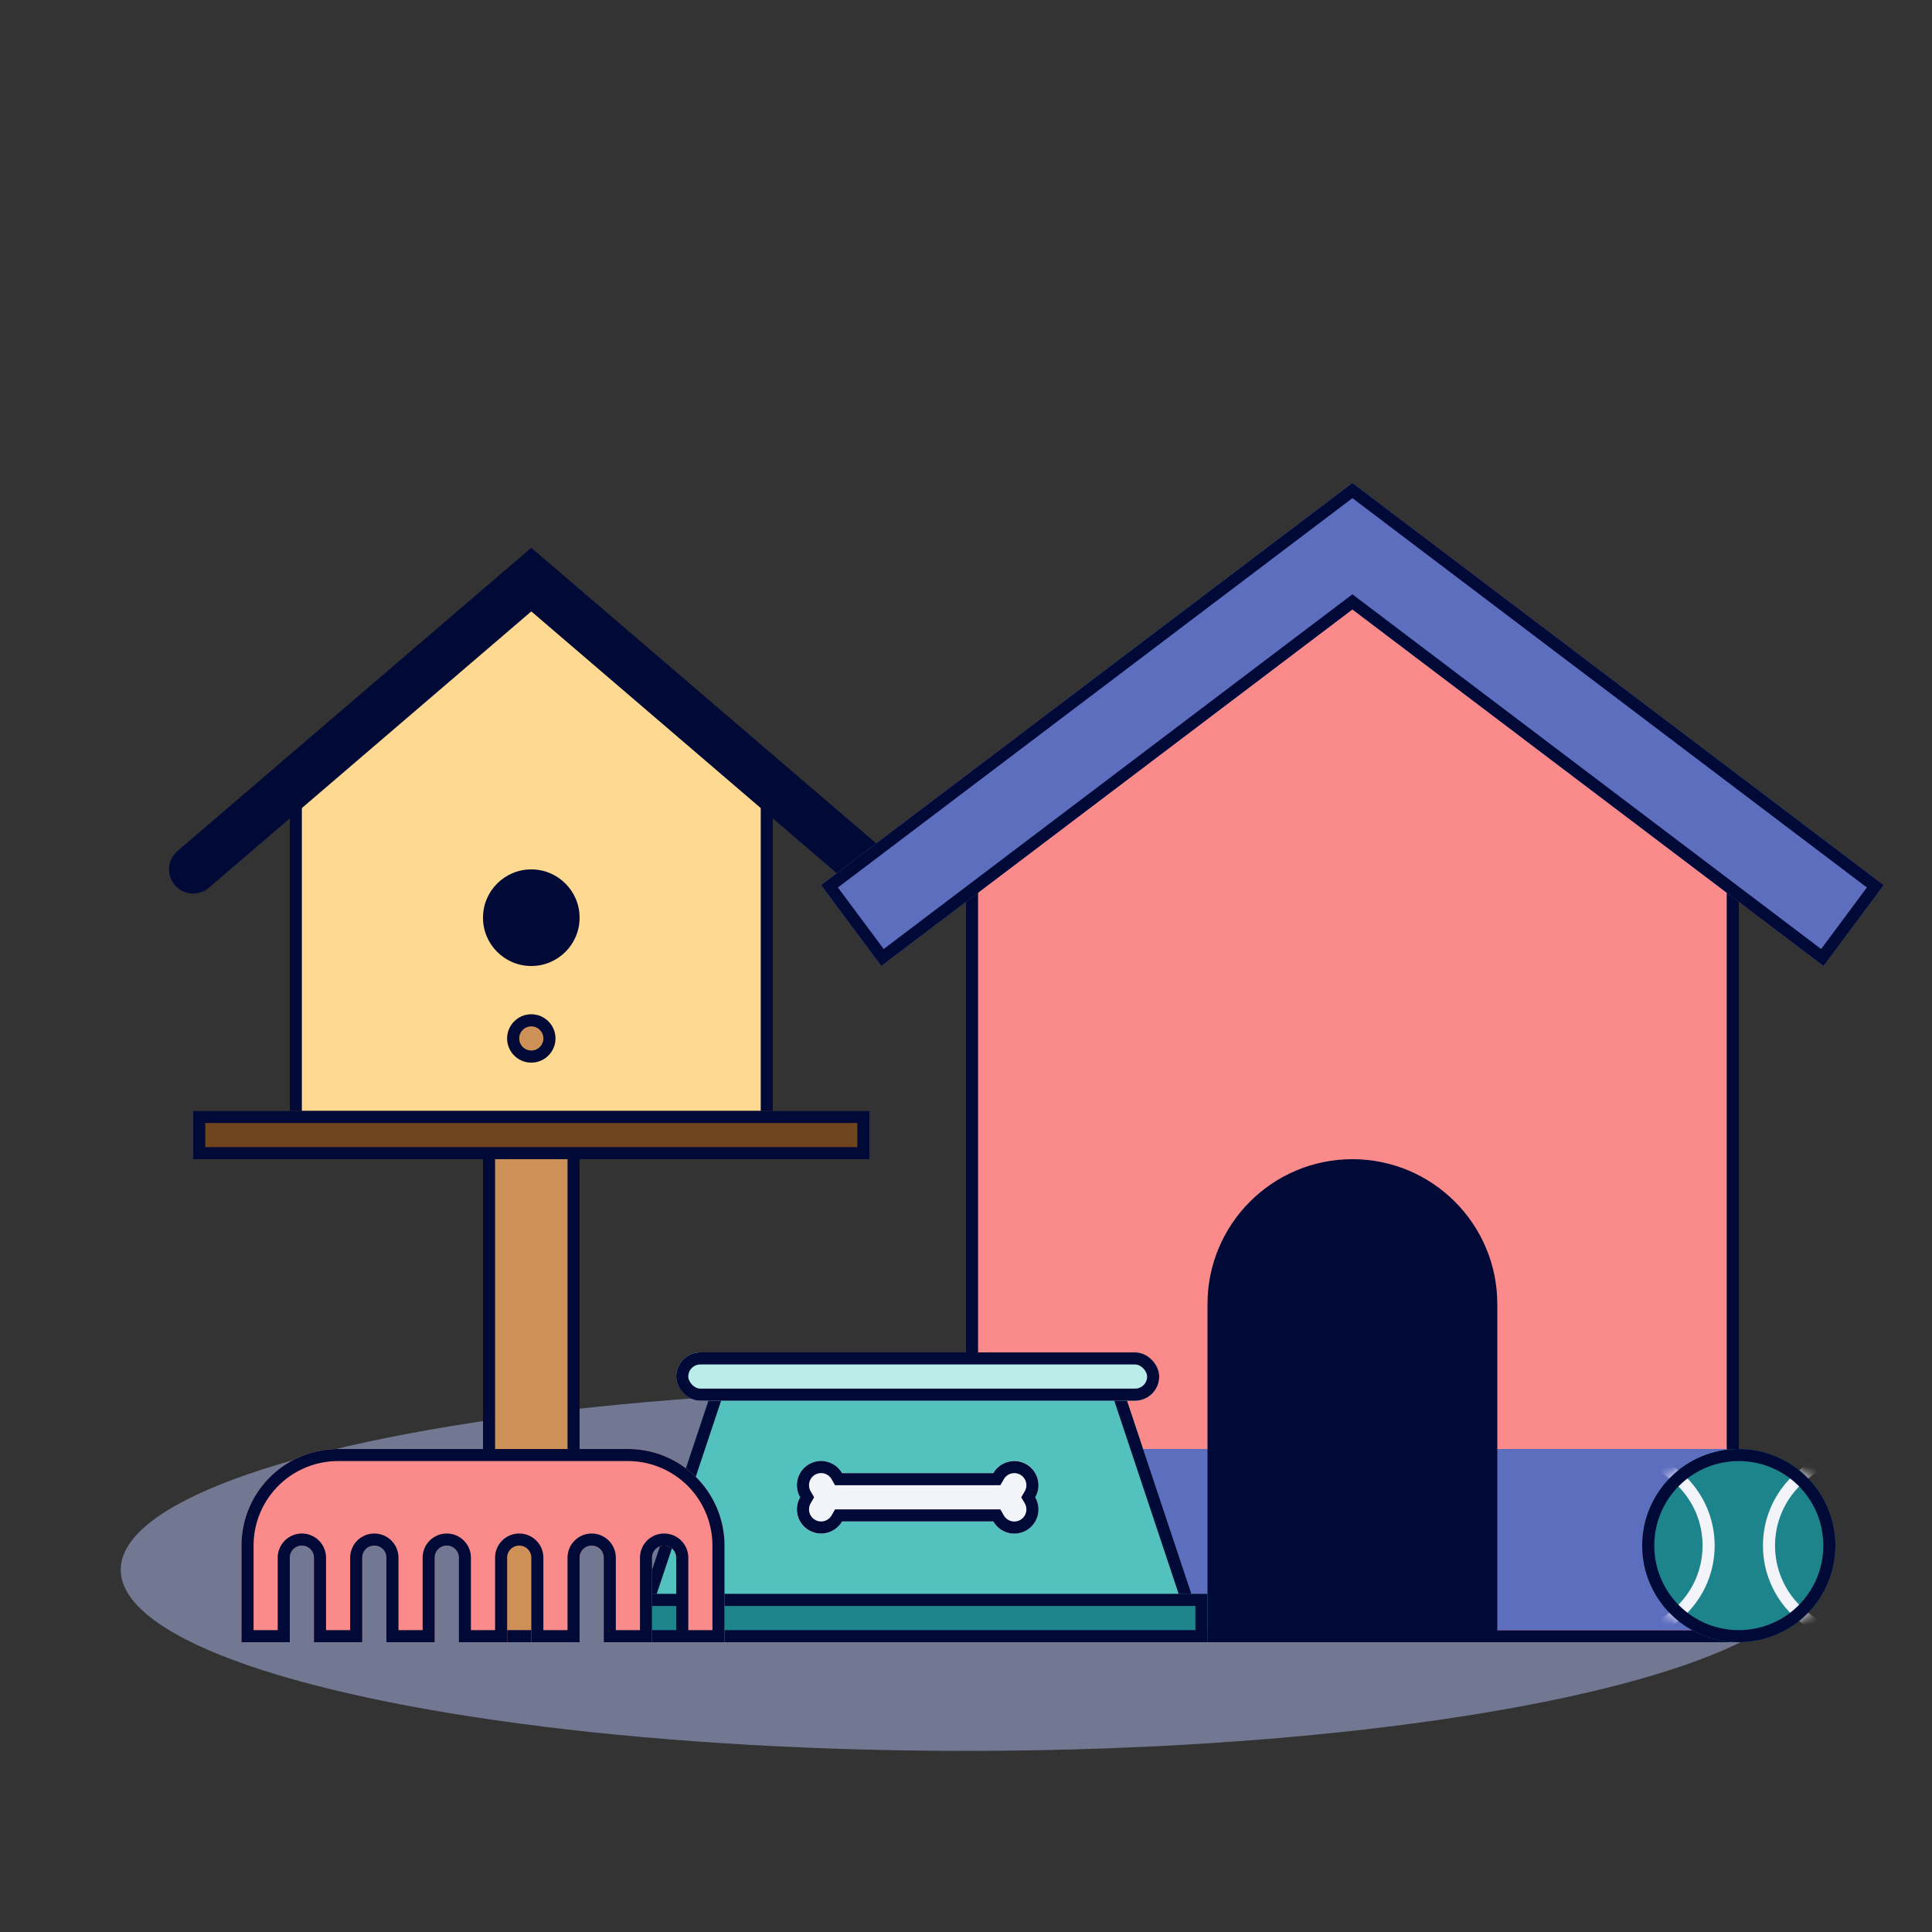 <svg xmlns="http://www.w3.org/2000/svg" xmlns:xlink="http://www.w3.org/1999/xlink" viewBox="0 0 160 160"><rect x="0" y="0" width="160" height="160" fill="#333333" stroke="none"/><defs><path id="a" d="M24 44h8v44h-8z"/><path id="b" d="M8 16L28 0l20 16v32H8V16z"/><path id="d" d="M0 44h56v4H0z"/><path id="e" d="M12 32L44 8l32 24v64H12V32z"/><path id="f" d="M4.981 40L0 33.298 44 0l44 33.298L83.019 40 44 10.471z"/><path id="g" d="M8 0h32l8 24H0z"/><path id="h" d="M0 20h48v4H0z"/><path id="j" d="M17.732 14a2 2 0 11-3.464-2 2 2 0 013.465-2h12.535a2 2 0 113.464 2 2 2 0 01-3.465 2H17.733z"/><path id="m" d="M54 136h-4v-7a1 1 0 10-2 0v7h-4v-7a1 1 0 10-2 0v7h-4v-7a1 1 0 10-2 0v7h-4v-7a1 1 0 10-2 0v7h-4v-7a1 1 0 10-2 0v7h-4v-8a8 8 0 018-8h24a8 8 0 018 8v8h-4v-7a1 1 0 10-2 0v7z"/><circle id="c" cx="28" cy="38" r="2"/><circle id="k" cx="8" cy="8" r="8"/><rect id="i" width="40" height="4" x="4" rx="2"/></defs><g fill="none" fill-rule="evenodd"><ellipse cx="80" cy="130" fill="#B3BEF1" opacity=".5" rx="70" ry="15"/><g transform="translate(16 48)"><use fill="#CD9157" xlink:href="#a"/><path stroke="#010A37" d="M24.5 44.5h7v43h-7z"/><use fill="#FDD991" xlink:href="#b"/><path stroke="#010A37" d="M8.5 16.24V47.5h39V16.24L28 .64 8.5 16.24z"/><circle cx="28" cy="28" r="4" fill="#010A37"/><use fill="#CD9157" xlink:href="#c"/><circle cx="28" cy="38" r="1.5" stroke="#010A37"/><path stroke="#010A37" stroke-linecap="round" stroke-width="4" d="M56 24L28 0 0 24"/><use fill="#6F451F" xlink:href="#d"/><path stroke="#010A37" d="M.5 44.5h55v3H.5z"/></g><g transform="translate(68 40)"><use fill="#FB8B8A" xlink:href="#e"/><path stroke="#010A37" d="M12.5 32.25V95.5h63V32.25L44 8.625 12.5 32.25z"/></g><path fill="#5E6EBF" d="M81 120h62v15H81z"/><path fill="#010A37" d="M112 96c6.627 0 12 5.373 12 12v28h-24v-28c0-6.627 5.373-12 12-12z"/><g fill-rule="nonzero" transform="translate(68 40)"><use fill="#5E6EBF" fill-rule="evenodd" xlink:href="#f"/><path stroke="#010A37" d="M5.082 39.297L44 9.844l38.918 29.453 4.385-5.899L44 .627.697 33.398l4.385 5.899z"/></g><g transform="translate(52 112)"><use fill="#53C1BD" xlink:href="#g"/><path stroke="#010A37" d="M8.36.5l-7.666 23h46.612L39.64.5H8.36z"/></g><g transform="translate(52 112)"><use fill="#1D848C" xlink:href="#h"/><path stroke="#010A37" d="M.5 20.5h47v3H.5z"/></g><g transform="translate(52 112)"><use fill="#BAECEA" xlink:href="#i"/><rect width="39" height="3" x="4.5" y=".5" stroke="#010A37" rx="1.5"/></g><g transform="translate(52 112)"><use fill="#F3F4FA" xlink:href="#j"/><path stroke="#010A37" d="M17.3 13.75l.144-.25h13.112l.144.25a1.499 1.499 0 002.8-.75c0-.268-.07-.524-.2-.75l-.145-.25.145-.25a1.5 1.5 0 00-2.6-1.5l-.144.25H17.444l-.144-.25a1.499 1.499 0 00-2.8.75c0 .268.07.524.2.75l.145.25-.145.25a1.5 1.5 0 002.6 1.5z"/></g><g transform="translate(136 120)"><mask id="l" fill="#fff"><use xlink:href="#k"/></mask><use fill="#1D848C" xlink:href="#k"/><circle cx="-2" cy="8" r="7.5" stroke="#F3F4FA" mask="url(#l)"/><circle cx="18" cy="8" r="7.5" stroke="#F3F4FA" mask="url(#l)"/><circle cx="8" cy="8" r="7.5" stroke="#010A37"/></g><use fill="#FB8B8A" xlink:href="#m"/><path stroke="#010A37" d="M53.5 135.5V129a1.5 1.5 0 013 0v6.5h3V128a7.5 7.5 0 00-7.5-7.5H28a7.5 7.5 0 00-7.5 7.5v7.5h3V129a1.5 1.5 0 013 0v6.5h3V129a1.5 1.5 0 013 0v6.5h3V129a1.5 1.5 0 013 0v6.5h3V129a1.5 1.5 0 013 0v6.5h3V129a1.5 1.5 0 013 0v6.5h3z"/></g></svg>